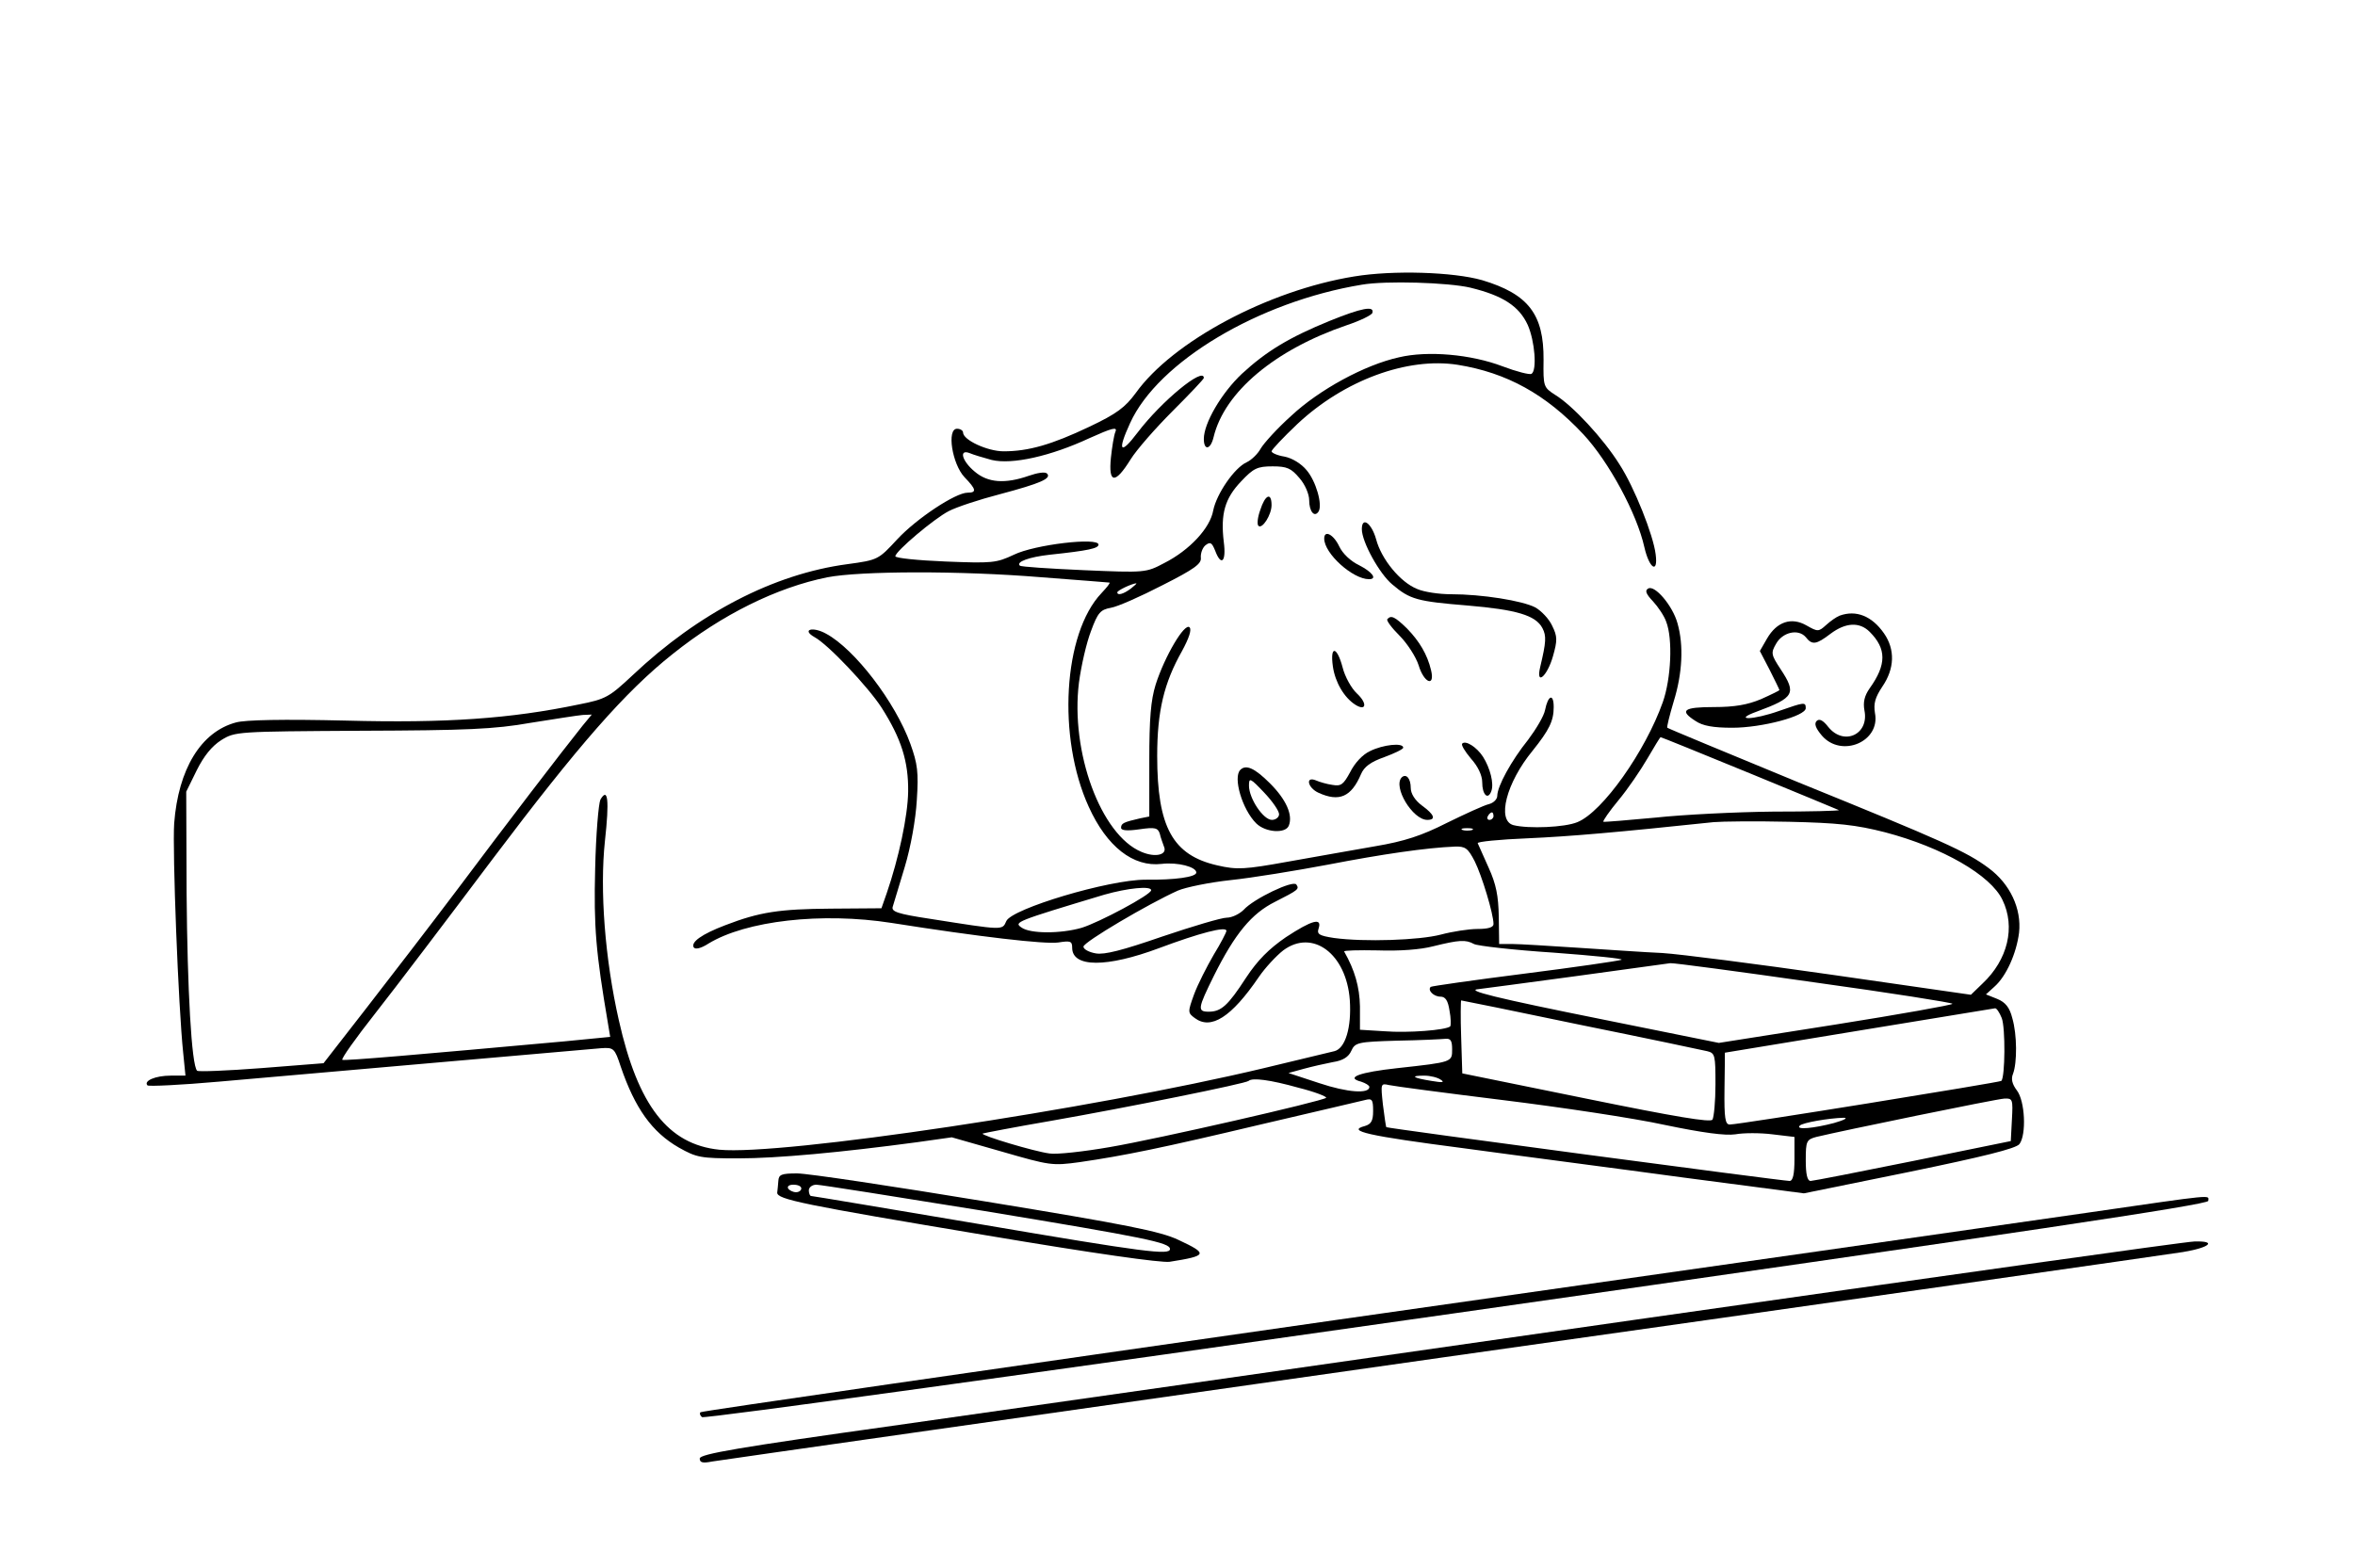 <?xml version="1.0" standalone="no"?>
<!DOCTYPE svg PUBLIC "-//W3C//DTD SVG 20010904//EN"
 "http://www.w3.org/TR/2001/REC-SVG-20010904/DTD/svg10.dtd">
<svg version="1.0" xmlns="http://www.w3.org/2000/svg"
 width="626pt" height="417pt" viewBox="0 0 626 417"
 preserveAspectRatio="xMidYMid meet">

<g transform="translate(0,417) scale(0.1,-0.1)"
fill="#000000" stroke="none">
<path d="M3600 3435 c-229 -37 -483 -173 -581 -310 -28 -38 -50 -55 -124 -90
-99 -47 -161 -65 -227 -65 -43 0 -108 30 -108 50 0 5 -7 10 -16 10 -28 0 -13
-94 20 -129 31 -32 33 -41 8 -41 -32 0 -136 -69 -187 -124 -50 -54 -51 -55
-132 -66 -196 -26 -396 -130 -571 -295 -63 -59 -72 -64 -143 -78 -182 -38
-353 -50 -619 -43 -167 4 -269 2 -293 -5 -93 -25 -153 -124 -164 -268 -5 -73
11 -488 24 -611 l6 -60 -39 0 c-41 0 -73 -14 -62 -26 4 -3 89 1 190 10 237 21
973 85 1017 89 32 2 35 0 51 -49 38 -111 83 -174 154 -215 48 -27 58 -29 159
-29 103 0 274 16 475 43 l92 13 133 -38 c128 -37 134 -38 207 -28 117 17 216
37 485 101 138 32 260 61 273 64 19 5 22 2 22 -29 0 -26 -5 -35 -22 -40 -50
-13 8 -26 262 -59 146 -20 409 -54 585 -78 l320 -42 280 57 c194 40 284 62
293 74 19 25 15 115 -7 143 -12 16 -16 30 -10 44 11 29 11 104 -2 148 -7 28
-18 42 -40 51 l-30 12 22 20 c32 28 59 89 66 144 7 64 -24 130 -81 172 -59 44
-122 72 -506 228 -189 78 -346 143 -348 145 -2 1 6 33 17 70 23 74 27 149 10
208 -13 47 -61 103 -78 92 -9 -5 -6 -14 13 -34 13 -14 30 -39 35 -54 18 -46
13 -152 -9 -214 -46 -130 -160 -292 -227 -319 -33 -14 -130 -18 -170 -8 -45
12 -19 113 51 198 44 55 56 79 56 116 0 37 -15 32 -23 -8 -3 -16 -24 -51 -45
-79 -45 -56 -82 -124 -82 -149 0 -9 -10 -19 -22 -22 -13 -3 -63 -26 -112 -50
-67 -34 -113 -49 -190 -62 -56 -10 -160 -28 -232 -41 -116 -21 -136 -22 -188
-10 -119 27 -160 102 -160 291 0 119 18 194 66 279 19 35 26 57 20 63 -13 13
-66 -77 -90 -152 -13 -42 -17 -90 -17 -203 l0 -148 -25 -5 c-43 -10 -50 -13
-50 -25 0 -7 15 -9 49 -4 41 6 49 4 54 -12 2 -10 8 -25 11 -34 10 -22 -23 -30
-60 -14 -108 45 -189 266 -166 450 6 45 20 106 32 137 18 49 25 57 53 62 18 3
79 30 137 60 85 43 104 57 102 73 -1 11 4 26 12 33 13 10 17 8 26 -14 16 -43
30 -30 23 23 -9 75 3 116 46 161 33 35 43 40 84 40 38 0 49 -5 71 -31 15 -17
26 -43 26 -59 0 -30 14 -47 25 -30 11 18 -7 81 -32 110 -14 17 -38 32 -59 36
-19 3 -34 10 -34 14 0 4 31 37 69 73 124 116 292 178 426 157 130 -21 234 -78
334 -185 67 -72 142 -210 162 -300 13 -57 37 -72 30 -19 -6 51 -57 179 -96
239 -43 69 -125 157 -171 185 -31 20 -32 22 -31 93 1 121 -40 175 -163 212
-77 22 -237 27 -340 10z m309 -30 c86 -21 129 -49 152 -99 19 -43 25 -121 10
-130 -5 -3 -40 6 -77 20 -84 32 -199 42 -275 24 -91 -20 -212 -86 -286 -155
-38 -34 -74 -74 -82 -88 -7 -13 -24 -30 -37 -36 -33 -15 -80 -84 -89 -128 -8
-47 -63 -106 -130 -140 -49 -26 -51 -26 -215 -19 -90 4 -167 9 -169 12 -11 10
25 23 79 29 104 11 130 17 130 27 0 20 -170 0 -225 -27 -47 -22 -57 -23 -182
-18 -73 3 -133 9 -133 14 0 13 103 100 142 120 21 11 82 31 136 45 109 29 138
42 125 55 -5 5 -25 2 -48 -6 -63 -22 -109 -19 -144 11 -34 28 -43 61 -13 49 9
-4 36 -12 58 -18 54 -13 157 10 260 58 60 27 75 31 69 17 -4 -9 -9 -41 -12
-69 -7 -69 11 -71 52 -5 16 26 67 84 112 129 46 46 83 85 83 88 0 31 -113 -62
-176 -145 -46 -61 -55 -51 -20 25 74 163 342 323 616 368 63 11 230 6 289 -8z
m-1139 -770 c96 -7 177 -14 179 -14 3 -1 -7 -13 -21 -28 -102 -107 -118 -384
-34 -568 48 -106 118 -161 194 -152 43 5 92 -8 92 -23 0 -12 -57 -20 -135 -19
-98 0 -355 -77 -370 -110 -11 -25 -6 -25 -203 6 -86 13 -103 19 -99 32 3 9 17
57 32 106 16 53 29 126 32 177 5 75 2 97 -17 150 -40 111 -148 252 -224 293
-36 20 -66 11 -31 -9 37 -20 143 -133 178 -187 53 -83 72 -144 71 -224 -1 -65
-25 -177 -57 -270 l-14 -40 -134 -1 c-138 -1 -190 -9 -281 -44 -63 -24 -92
-45 -84 -59 4 -6 19 -3 39 10 100 61 301 84 487 55 234 -37 407 -57 443 -52
32 5 37 4 37 -14 0 -53 92 -53 231 -1 107 40 179 59 179 46 0 -4 -15 -33 -34
-64 -18 -31 -42 -78 -52 -105 -17 -47 -17 -49 2 -63 43 -32 97 2 170 109 17
25 47 57 65 71 78 58 168 -9 177 -132 5 -73 -12 -129 -41 -136 -12 -3 -96 -23
-187 -45 -461 -110 -1283 -233 -1448 -217 -136 14 -216 117 -267 344 -37 163
-51 346 -37 477 12 109 8 144 -12 110 -5 -11 -12 -92 -14 -184 -4 -155 2 -223
34 -411 l6 -36 -123 -12 c-386 -35 -582 -52 -589 -49 -4 2 35 57 87 123 52 66
193 252 314 413 227 301 351 443 477 543 131 105 277 177 411 204 88 17 353
18 571 0z m236 -30 c-20 -15 -36 -19 -36 -10 0 5 38 23 50 24 3 0 -4 -6 -14
-14z m-1457 -364 c-53 -66 -206 -266 -331 -433 -73 -97 -184 -241 -246 -321
l-112 -144 -165 -13 c-91 -7 -168 -10 -171 -7 -15 14 -26 218 -28 472 l-1 270
28 57 c19 38 40 64 65 80 37 23 41 23 372 25 280 1 354 4 450 21 63 10 126 20
139 21 l24 1 -24 -29z m3102 -127 c129 -53 235 -97 237 -98 1 -2 -78 -4 -175
-4 -98 -1 -239 -8 -313 -16 -74 -7 -136 -12 -138 -11 -2 2 16 28 40 57 25 30
59 80 77 111 18 31 34 57 35 57 2 0 108 -43 237 -96z m-681 -114 c0 -5 -5 -10
-11 -10 -5 0 -7 5 -4 10 3 6 8 10 11 10 2 0 4 -4 4 -10z m1041 -43 c152 -40
281 -114 312 -180 35 -72 14 -159 -53 -222 l-31 -30 -368 53 c-202 29 -405 55
-452 58 -46 2 -147 9 -224 14 -77 5 -156 10 -175 10 l-35 0 -1 73 c-1 55 -7
86 -27 130 -14 31 -27 61 -29 65 -2 4 58 10 132 13 114 5 239 16 495 43 22 2
112 3 200 1 130 -3 178 -8 256 -28z m-1098 6 c-7 -2 -19 -2 -25 0 -7 3 -2 5
12 5 14 0 19 -2 13 -5z m7 -83 c19 -38 50 -140 50 -167 0 -9 -15 -13 -42 -13
-24 0 -68 -7 -98 -15 -57 -15 -203 -20 -284 -9 -39 6 -46 10 -41 25 10 30 -17
23 -87 -23 -45 -31 -75 -61 -106 -108 -48 -74 -66 -90 -99 -90 -31 0 -29 9 14
96 56 112 100 165 162 196 63 32 65 34 57 46 -8 13 -114 -38 -140 -67 -11 -11
-31 -21 -45 -21 -14 0 -91 -23 -171 -50 -107 -37 -154 -49 -177 -45 -18 3 -33
11 -33 18 0 12 173 114 251 149 21 9 85 22 141 28 57 6 173 25 258 41 145 28
262 45 337 48 28 1 35 -4 53 -39z m-860 -77 c0 -12 -139 -86 -185 -100 -56
-16 -137 -16 -160 1 -20 14 -16 16 220 87 63 18 125 24 125 12z m858 -143 c9
-5 105 -16 212 -23 107 -8 188 -16 180 -19 -8 -3 -125 -20 -259 -37 -134 -17
-246 -33 -248 -35 -9 -9 8 -26 26 -26 13 0 20 -10 24 -37 4 -20 4 -39 2 -42
-11 -10 -112 -18 -175 -13 l-65 4 0 62 c-1 52 -14 97 -42 146 -2 3 38 4 89 3
58 -2 114 2 148 11 69 17 86 18 108 6z m905 -102 c202 -28 367 -54 367 -57 0
-3 -140 -28 -310 -55 l-311 -49 -307 62 c-289 58 -368 78 -332 81 8 1 123 16
255 34 132 18 247 34 255 35 8 1 180 -22 383 -51z m-622 -113 c173 -35 324
-67 337 -70 21 -5 22 -11 22 -88 0 -45 -4 -87 -8 -94 -5 -8 -96 7 -336 56
l-329 67 -3 97 c-2 53 -1 97 0 97 2 0 145 -29 317 -65z m1120 18 c10 -26 9
-156 -1 -167 -5 -4 -696 -116 -722 -116 -12 0 -15 16 -14 95 1 52 1 95 1 96 0
0 698 115 718 118 4 1 12 -11 18 -26z m-1461 -83 c0 -34 1 -34 -145 -50 -101
-11 -140 -25 -97 -36 12 -4 22 -10 22 -14 0 -19 -58 -15 -133 10 l-82 27 40
11 c22 6 57 14 78 18 27 4 42 14 49 30 10 22 17 24 122 27 61 1 119 4 129 5
13 1 17 -5 17 -28z m-30 -81 c11 -7 4 -8 -25 -3 -50 8 -58 14 -19 14 16 0 36
-5 44 -11z m-379 -21 c44 -11 77 -24 74 -27 -10 -9 -446 -109 -575 -131 -69
-12 -141 -20 -160 -17 -40 5 -183 48 -178 53 2 1 84 17 183 34 200 35 517 99
524 106 10 9 57 3 132 -18z m544 -33 c154 -19 348 -48 430 -66 101 -21 161
-29 188 -25 22 4 66 4 98 0 l59 -7 0 -58 c0 -41 -4 -59 -13 -59 -19 0 -1070
140 -1072 143 -1 1 -5 28 -9 60 -6 56 -6 57 16 52 13 -3 149 -21 303 -40z
m1353 -52 l-3 -57 -260 -53 c-143 -29 -266 -53 -272 -53 -9 0 -13 18 -13 55 0
51 2 55 28 62 66 16 479 101 500 102 22 1 23 -2 20 -56z m-473 -9 c-53 -14
-103 -19 -91 -7 7 8 78 20 116 21 14 0 3 -6 -25 -14z"/>
<path d="M3535 3317 c-108 -44 -169 -81 -234 -141 -54 -51 -101 -131 -101
-173 0 -32 18 -29 26 5 29 120 163 232 353 297 36 12 67 27 69 33 6 20 -29 13
-113 -21z"/>
<path d="M3350 2814 c-7 -19 -9 -38 -5 -42 10 -10 35 29 35 55 0 35 -17 28
-30 -13z"/>
<path d="M3620 2763 c0 -34 47 -119 81 -147 47 -40 66 -45 200 -56 130 -11
181 -26 199 -60 11 -21 10 -37 -6 -104 -12 -51 19 -24 34 29 12 42 12 53 -2
81 -8 18 -29 40 -45 49 -35 18 -142 35 -224 35 -32 0 -72 6 -90 14 -45 18 -95
79 -109 132 -12 43 -38 62 -38 27z"/>
<path d="M3520 2738 c0 -40 76 -108 119 -108 23 0 9 19 -26 37 -23 11 -44 31
-53 50 -15 32 -40 45 -40 21z"/>
<path d="M4890 2533 c-8 -3 -24 -14 -36 -25 -20 -18 -22 -18 -52 -1 -40 23
-79 10 -105 -35 l-19 -33 26 -50 c14 -28 26 -52 26 -54 0 -1 -22 -12 -49 -24
-36 -15 -70 -21 -125 -21 -81 0 -93 -9 -49 -37 19 -13 47 -18 98 -18 79 0 195
31 195 52 0 17 -4 16 -70 -7 -70 -25 -126 -26 -60 -2 100 37 106 48 63 113
-25 38 -26 43 -12 67 17 31 59 41 79 18 17 -22 28 -20 66 9 40 30 77 32 104 5
45 -45 45 -87 0 -150 -14 -20 -18 -37 -14 -59 13 -64 -55 -95 -96 -44 -14 18
-24 23 -31 16 -7 -7 -3 -19 14 -39 52 -60 156 -16 141 60 -4 25 0 41 20 71 32
47 34 98 4 141 -32 46 -74 63 -118 47z"/>
<path d="M3688 2524 c-4 -3 11 -23 32 -44 21 -21 44 -57 51 -79 14 -47 44 -59
33 -13 -10 42 -31 77 -64 111 -32 31 -42 36 -52 25z"/>
<path d="M3543 2398 c6 -42 30 -83 60 -102 29 -18 32 4 4 30 -15 14 -32 45
-38 69 -15 57 -34 60 -26 3z"/>
<path d="M3887 2193 c-4 -3 7 -21 23 -40 19 -21 30 -45 30 -63 0 -33 15 -48
24 -24 8 20 -3 62 -22 92 -17 26 -46 44 -55 35z"/>
<path d="M3642 2173 c-20 -9 -41 -32 -53 -56 -18 -33 -24 -38 -47 -34 -15 2
-35 8 -44 12 -29 12 -22 -20 7 -33 55 -25 87 -11 113 50 8 19 25 32 62 45 27
10 50 21 50 25 0 14 -54 8 -88 -9z"/>
<path d="M3297 2123 c-20 -20 5 -105 42 -142 25 -25 79 -28 87 -6 11 28 -7 69
-50 112 -41 41 -64 51 -79 36z m103 -118 c0 -8 -9 -15 -19 -15 -23 0 -61 57
-61 91 0 22 3 21 40 -18 22 -23 40 -49 40 -58z"/>
<path d="M3726 2103 c-24 -25 29 -113 68 -113 24 0 19 14 -14 38 -19 14 -30
32 -30 47 0 25 -12 39 -24 28z"/>
<path d="M2069 1030 c-1 -11 -2 -25 -3 -31 -1 -18 67 -32 558 -114 285 -48
462 -73 485 -70 101 16 103 21 24 58 -48 23 -139 41 -511 102 -249 41 -475 75
-503 75 -42 0 -49 -3 -50 -20z m61 -20 c0 -5 -6 -10 -14 -10 -8 0 -18 5 -21
10 -3 6 3 10 14 10 12 0 21 -4 21 -10z m487 -60 c429 -71 493 -84 493 -101 0
-17 -65 -9 -505 66 -243 41 -445 75 -449 75 -3 0 -6 7 -6 15 0 8 9 15 20 15
10 0 212 -32 447 -70z"/>
<path d="M5545 945 c-165 -24 -1060 -152 -1989 -284 -929 -133 -1692 -243
-1694 -246 -3 -3 -1 -9 4 -13 5 -5 908 120 2007 277 1502 214 1997 288 1997
298 0 16 27 19 -325 -32z"/>
<path d="M4340 660 c-800 -115 -1686 -241 -1967 -281 -406 -57 -513 -75 -513
-87 0 -11 8 -13 33 -8 17 3 889 127 1937 276 1048 148 1935 275 1973 281 72
12 91 30 30 28 -21 0 -693 -95 -1493 -209z"/>
</g>
</svg>
